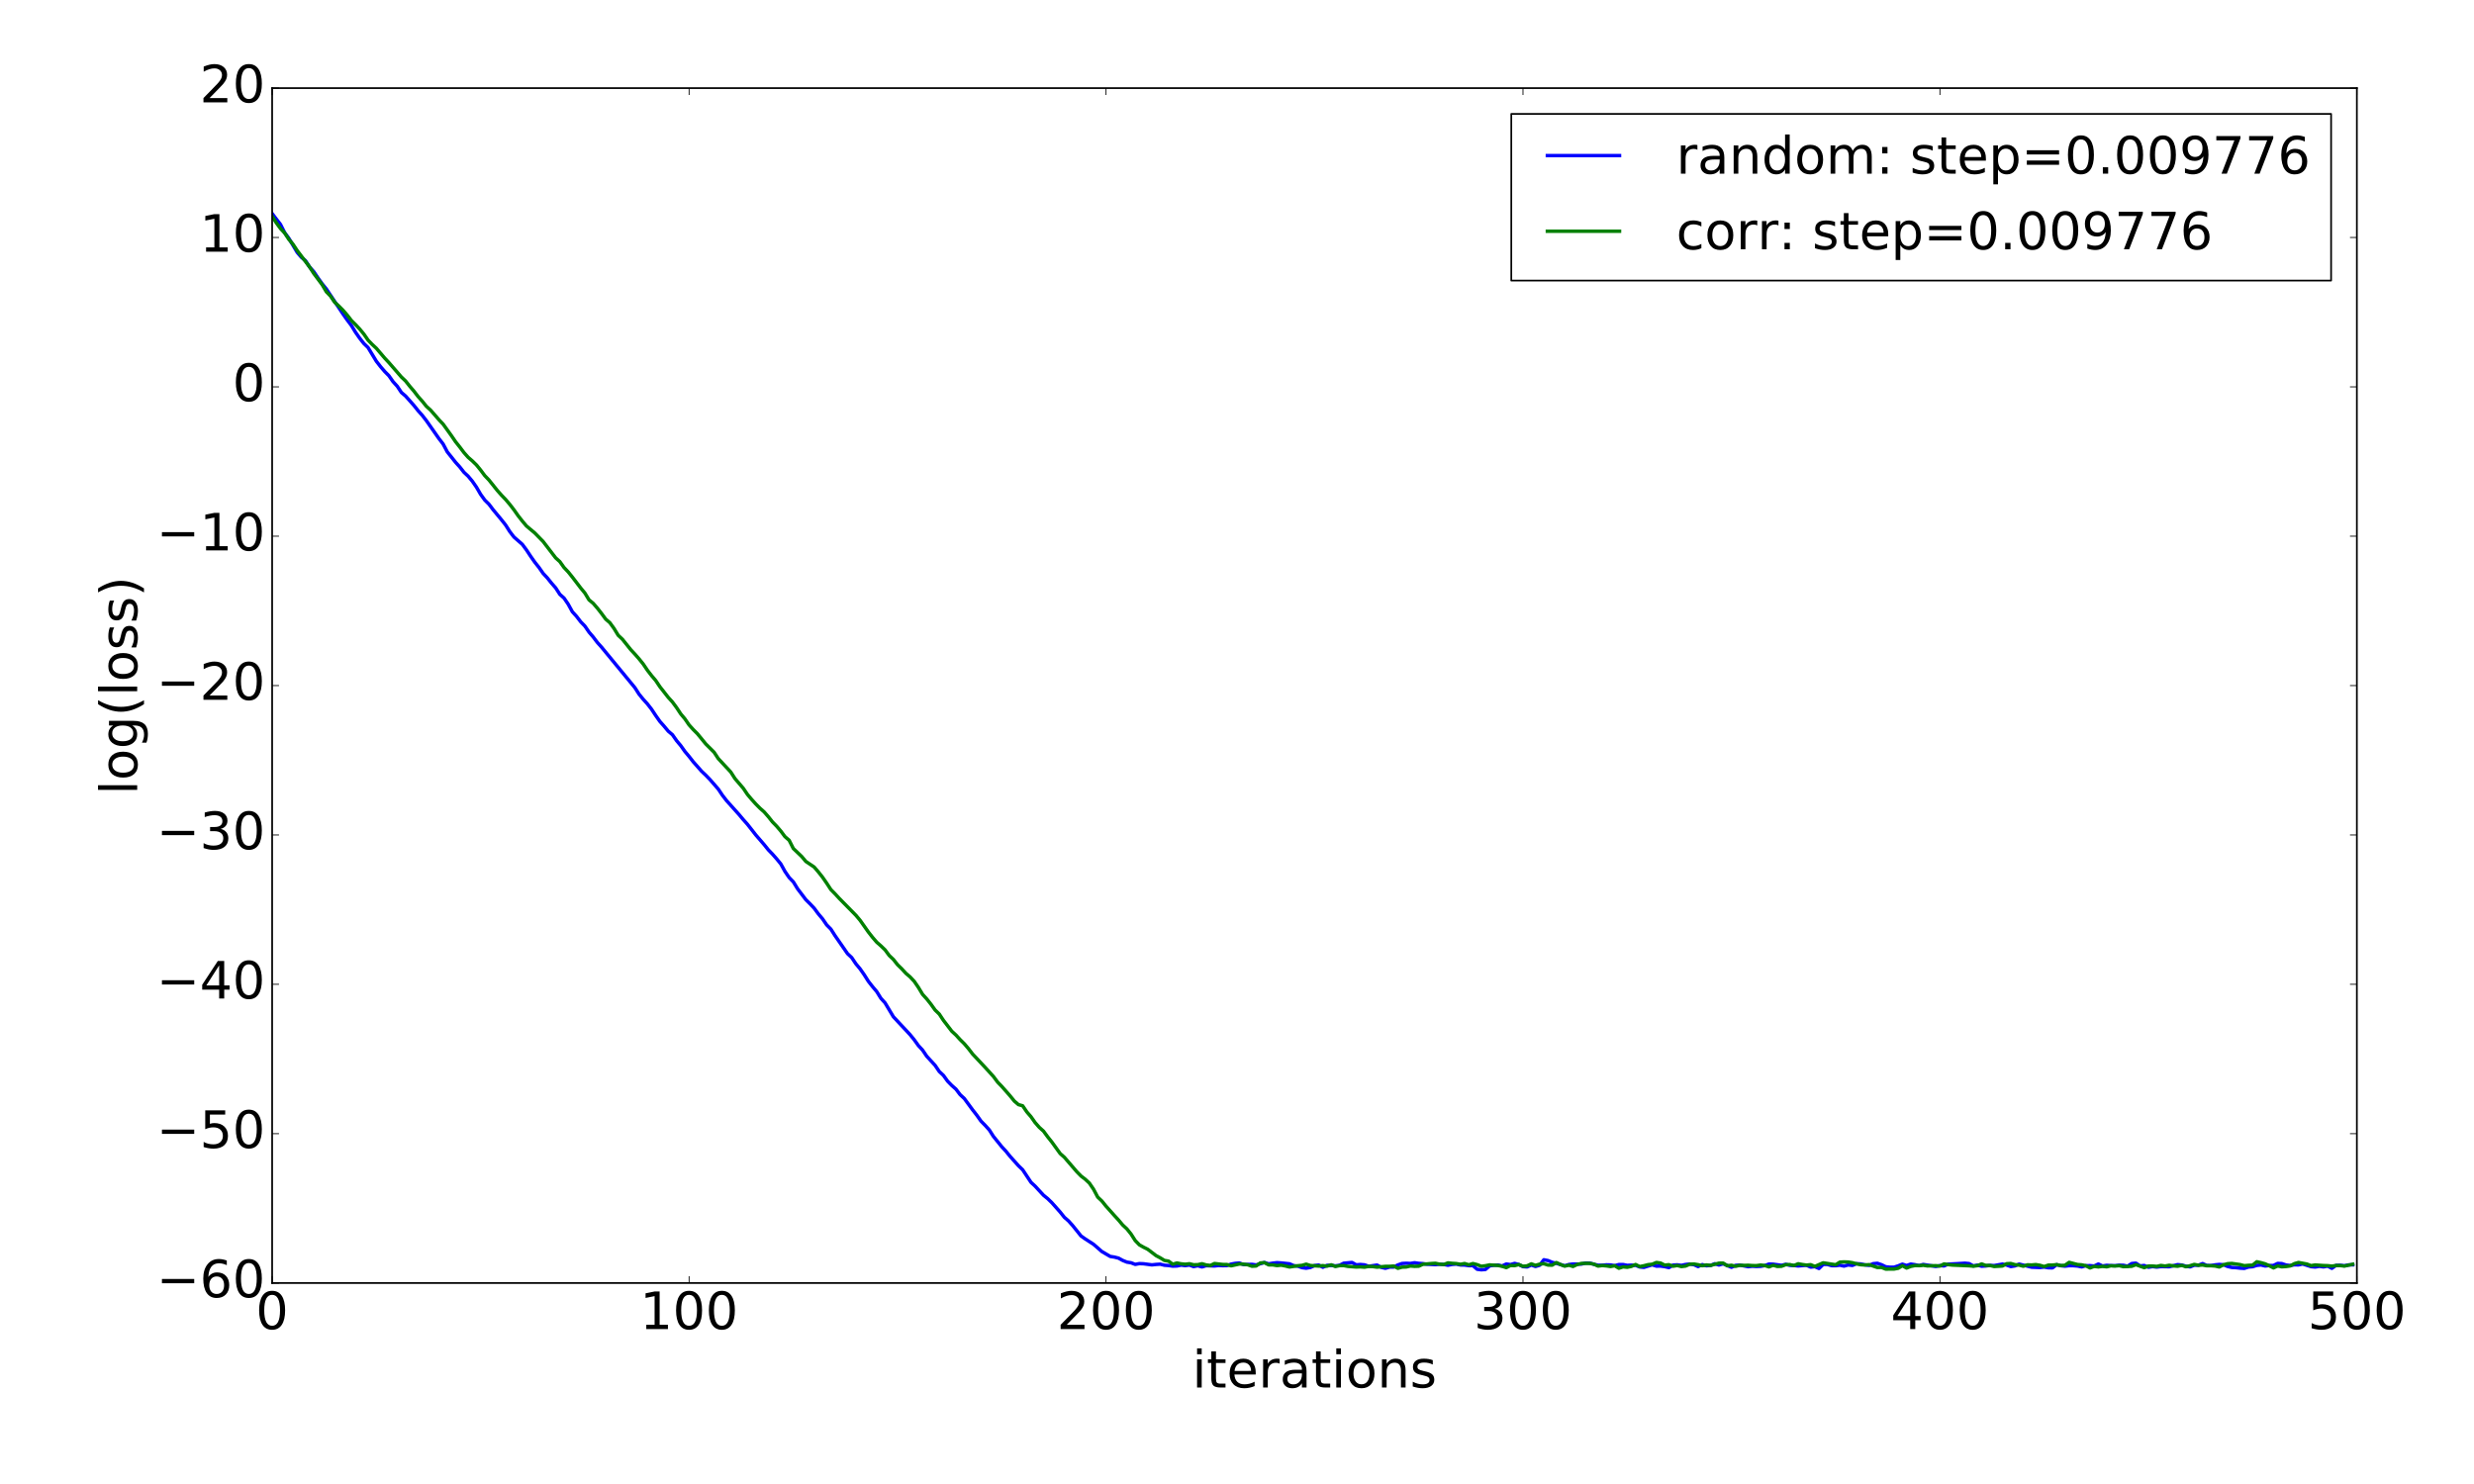 <?xml version="1.0" encoding="utf-8" standalone="no"?>
<!DOCTYPE svg PUBLIC "-//W3C//DTD SVG 1.1//EN"
  "http://www.w3.org/Graphics/SVG/1.1/DTD/svg11.dtd">
<!-- Created with matplotlib (http://matplotlib.org/) -->
<svg height="864pt" version="1.1" viewBox="0 0 1440 864" width="1440pt" xmlns="http://www.w3.org/2000/svg" xmlns:xlink="http://www.w3.org/1999/xlink">
 <defs>
  <style type="text/css">
*{stroke-linecap:butt;stroke-linejoin:round;stroke-miterlimit:100000;}
  </style>
 </defs>
 <g id="figure_1">
  <g id="patch_1">
   <path d="M 0 864 
L 1440 864 
L 1440 0 
L 0 0 
z
" style="fill:#ffffff;"/>
  </g>
  <g id="axes_1">
   <g id="patch_2">
    <path d="M 158.4 747 
L 1371.825 747 
L 1371.825 51.3 
L 158.4 51.3 
z
" style="fill:#ffffff;"/>
   </g>
   <g id="line2d_1">
    <path clip-path="url(#pfcc003c366)" d="M 158.4 124.326 
L 160.827 127.534 
L 163.254 130.647 
L 165.681 135.467 
L 168.107 138.711 
L 172.961 146.911 
L 175.388 149.77 
L 177.815 151.78 
L 180.242 155.499 
L 182.668 158.217 
L 185.095 161.849 
L 187.522 165.244 
L 189.949 168.245 
L 199.656 182.823 
L 202.083 186.272 
L 204.51 189.482 
L 206.937 193.451 
L 209.364 196.917 
L 211.791 200.01 
L 214.218 202.353 
L 219.071 210.348 
L 221.498 213.457 
L 223.925 216.293 
L 226.352 218.746 
L 228.779 222.214 
L 231.206 224.867 
L 233.632 228.502 
L 236.059 230.566 
L 240.913 236.04 
L 243.34 239.096 
L 245.767 241.805 
L 248.193 244.932 
L 255.474 255.349 
L 257.901 258.484 
L 260.328 263.069 
L 265.181 269.172 
L 267.608 271.855 
L 270.035 274.955 
L 272.462 277.227 
L 274.889 280.129 
L 277.316 283.624 
L 279.743 287.798 
L 282.169 291.145 
L 284.596 293.55 
L 287.023 296.76 
L 291.877 302.611 
L 294.304 305.687 
L 296.73 309.505 
L 299.157 312.675 
L 304.011 316.92 
L 306.438 320.197 
L 308.865 323.872 
L 311.292 327.334 
L 313.718 330.384 
L 316.145 333.858 
L 318.572 336.465 
L 320.999 339.498 
L 323.426 342.28 
L 325.853 346.028 
L 328.279 348.191 
L 330.706 351.749 
L 333.133 356.166 
L 335.56 358.84 
L 337.987 361.994 
L 340.414 364.49 
L 342.841 368.023 
L 345.267 370.857 
L 347.694 374.055 
L 350.121 376.768 
L 369.536 400.362 
L 371.963 404.154 
L 374.39 407.127 
L 376.817 409.815 
L 379.243 412.93 
L 381.67 416.6 
L 384.097 420.042 
L 386.524 422.772 
L 388.951 425.696 
L 391.378 427.752 
L 393.804 431.213 
L 396.231 434.112 
L 398.658 437.527 
L 401.085 440.416 
L 403.512 443.536 
L 408.366 449.028 
L 410.792 451.325 
L 413.219 453.84 
L 418.073 459.41 
L 420.5 463.037 
L 422.927 466.17 
L 430.207 474.301 
L 432.634 477.203 
L 435.061 479.922 
L 439.915 486.123 
L 444.768 491.746 
L 447.195 494.761 
L 449.622 497.273 
L 452.049 500.031 
L 454.476 503.001 
L 456.903 507.382 
L 459.329 510.915 
L 461.756 513.423 
L 464.183 517.383 
L 469.037 523.787 
L 471.464 526.199 
L 473.89 528.774 
L 476.317 532.058 
L 478.744 534.938 
L 481.171 538.482 
L 483.598 540.934 
L 486.025 544.732 
L 493.305 555.233 
L 495.732 557.508 
L 498.159 561.13 
L 500.586 564.036 
L 503.013 567.498 
L 505.44 571.333 
L 507.866 574.426 
L 510.293 577.304 
L 512.72 581.199 
L 515.147 583.879 
L 520.001 591.978 
L 529.708 602.389 
L 532.135 605.378 
L 534.562 608.754 
L 536.989 611.387 
L 539.415 614.965 
L 544.269 620.256 
L 546.696 623.826 
L 549.123 626.108 
L 551.55 629.47 
L 553.977 631.961 
L 556.403 634.097 
L 558.83 637.304 
L 561.257 639.554 
L 566.111 646.164 
L 568.538 649.275 
L 570.965 652.692 
L 573.391 655.168 
L 575.818 657.85 
L 578.245 661.656 
L 583.099 667.666 
L 585.526 670.287 
L 587.952 673.284 
L 592.806 678.702 
L 595.233 681.04 
L 600.087 688.353 
L 602.514 690.609 
L 607.367 695.877 
L 609.794 697.846 
L 612.221 700.208 
L 617.075 705.675 
L 619.501 708.721 
L 621.928 710.826 
L 624.355 713.542 
L 629.209 719.58 
L 631.636 721.305 
L 636.489 724.427 
L 641.343 728.658 
L 646.197 731.503 
L 648.624 731.883 
L 651.051 732.498 
L 653.477 733.833 
L 655.904 734.815 
L 658.331 735.206 
L 660.758 736.135 
L 663.185 735.682 
L 665.612 735.783 
L 670.465 736.418 
L 672.892 736.161 
L 675.319 736.016 
L 677.746 736.628 
L 680.173 736.809 
L 682.6 737.157 
L 685.026 737.085 
L 687.453 736.574 
L 689.88 736.873 
L 692.307 736.531 
L 694.734 737.429 
L 697.161 736.927 
L 699.588 737.616 
L 702.014 736.907 
L 706.868 737.066 
L 709.295 736.786 
L 711.722 736.883 
L 714.149 736.845 
L 716.576 735.978 
L 719.002 735.534 
L 721.429 735.351 
L 723.856 736.242 
L 728.71 736.121 
L 731.137 736.457 
L 735.99 735.049 
L 738.417 735.828 
L 740.844 735.419 
L 743.271 735.14 
L 745.698 735.301 
L 750.551 735.801 
L 752.978 736.854 
L 755.405 737.165 
L 757.832 738.03 
L 760.259 738.351 
L 762.686 737.935 
L 765.112 736.838 
L 767.539 736.529 
L 769.966 737.8 
L 772.393 736.713 
L 774.82 736.743 
L 777.247 737.015 
L 779.674 736.686 
L 782.1 735.46 
L 786.954 735.02 
L 789.381 736.399 
L 791.808 736.205 
L 794.235 736.404 
L 796.662 737.25 
L 801.515 736.529 
L 803.942 737.852 
L 806.369 738.403 
L 808.796 737.72 
L 811.223 737.693 
L 813.649 736.453 
L 816.076 735.616 
L 818.503 735.488 
L 820.93 735.592 
L 823.357 735.186 
L 825.784 735.54 
L 828.211 735.696 
L 830.637 736.051 
L 835.491 736.298 
L 837.918 736.049 
L 840.345 736.181 
L 842.772 736.631 
L 845.199 736.165 
L 847.625 735.962 
L 850.052 736.486 
L 852.479 736.534 
L 854.906 736.889 
L 857.333 736.864 
L 859.76 738.975 
L 862.187 739.281 
L 864.613 739.101 
L 867.04 737.014 
L 869.467 736.639 
L 871.894 736.514 
L 874.321 737.056 
L 876.748 735.92 
L 879.174 736.259 
L 881.601 735.57 
L 884.028 736.209 
L 886.455 737.453 
L 888.882 737.614 
L 891.309 736.513 
L 893.736 737.361 
L 896.162 736.647 
L 898.589 733.449 
L 901.016 733.919 
L 903.443 734.924 
L 905.87 735.514 
L 910.723 736.957 
L 913.15 736.223 
L 915.577 735.919 
L 920.431 735.974 
L 922.858 735.346 
L 925.285 735.39 
L 927.711 736.073 
L 930.138 736.622 
L 932.565 736.609 
L 934.992 736.41 
L 937.419 736.471 
L 939.846 736.887 
L 942.273 736.244 
L 944.699 736.228 
L 947.126 736.71 
L 949.553 736.583 
L 951.98 736.677 
L 954.407 737.654 
L 956.834 737.88 
L 961.687 736.399 
L 964.114 737.154 
L 966.541 737.128 
L 968.968 737.448 
L 971.395 738.02 
L 973.822 736.546 
L 976.248 736.404 
L 978.675 736.72 
L 981.102 736.199 
L 983.529 735.921 
L 985.956 736.317 
L 988.383 737.394 
L 990.81 736.282 
L 993.236 736.944 
L 995.663 736.748 
L 998.09 735.753 
L 1000.517 736.501 
L 1002.944 735.791 
L 1007.798 737.815 
L 1010.224 736.716 
L 1012.651 736.558 
L 1017.505 737.483 
L 1019.932 737.223 
L 1022.359 737.357 
L 1024.785 737.266 
L 1027.212 736.836 
L 1029.639 735.941 
L 1032.066 736.023 
L 1036.92 736.688 
L 1039.347 736.112 
L 1041.773 736.695 
L 1044.2 736.801 
L 1046.627 737.051 
L 1051.481 736.641 
L 1053.908 737.725 
L 1056.334 737.463 
L 1058.761 738.526 
L 1061.188 736.173 
L 1063.615 736.162 
L 1066.042 736.872 
L 1068.469 736.913 
L 1070.896 736.603 
L 1073.322 737.138 
L 1075.749 736.466 
L 1078.176 736.748 
L 1080.603 735.732 
L 1083.03 735.886 
L 1085.457 736.394 
L 1087.884 736.716 
L 1090.31 735.715 
L 1092.737 735.505 
L 1095.164 736.338 
L 1097.591 737.533 
L 1100.018 737.782 
L 1102.445 737.767 
L 1104.871 736.985 
L 1107.298 736.01 
L 1109.725 736.808 
L 1112.152 735.963 
L 1114.579 736.31 
L 1117.006 736.845 
L 1119.433 736.182 
L 1126.713 737.345 
L 1129.14 736.857 
L 1131.567 737.034 
L 1133.994 735.99 
L 1138.847 735.747 
L 1143.701 735.449 
L 1146.128 735.682 
L 1148.555 737.026 
L 1150.982 736.572 
L 1153.409 737.201 
L 1155.835 737.067 
L 1158.262 736.728 
L 1160.689 736.84 
L 1165.543 735.969 
L 1167.97 736.541 
L 1170.396 737.394 
L 1172.823 737.018 
L 1175.25 735.965 
L 1182.531 737.787 
L 1187.384 737.968 
L 1189.811 737.699 
L 1192.238 738.121 
L 1194.665 738.167 
L 1197.092 736.314 
L 1199.519 736.918 
L 1201.946 737.171 
L 1204.372 736.879 
L 1206.799 736.915 
L 1209.226 737.088 
L 1211.653 737.602 
L 1214.08 736.896 
L 1216.507 736.871 
L 1218.933 737.093 
L 1221.36 735.925 
L 1223.787 737.079 
L 1226.214 736.686 
L 1228.641 736.862 
L 1231.068 736.906 
L 1233.495 736.627 
L 1235.921 736.667 
L 1238.348 737.193 
L 1240.775 735.642 
L 1243.202 735.42 
L 1245.629 737.02 
L 1248.056 736.784 
L 1250.483 737.825 
L 1252.909 737.42 
L 1255.336 737.724 
L 1257.763 737.419 
L 1262.617 737.516 
L 1267.47 736.289 
L 1269.897 736.517 
L 1272.324 737.176 
L 1274.751 737.581 
L 1277.178 736.629 
L 1279.605 736.628 
L 1282.032 735.671 
L 1284.458 736.787 
L 1286.885 736.814 
L 1289.312 736.41 
L 1291.739 736.171 
L 1294.166 736.343 
L 1296.593 737.346 
L 1299.02 737.913 
L 1301.446 738.048 
L 1303.873 738.33 
L 1306.3 738.467 
L 1308.727 737.675 
L 1311.154 737.479 
L 1313.581 736.724 
L 1316.007 736.482 
L 1318.434 737.067 
L 1320.861 736.811 
L 1323.288 736.757 
L 1325.715 735.576 
L 1328.142 735.682 
L 1330.569 736.504 
L 1332.995 736.802 
L 1335.422 736.39 
L 1337.849 736.435 
L 1340.276 735.903 
L 1345.13 737.451 
L 1347.556 737.681 
L 1349.983 737.28 
L 1352.41 737.586 
L 1354.837 737.156 
L 1357.264 738.431 
L 1359.691 736.743 
L 1362.118 736.651 
L 1364.544 736.928 
L 1366.971 736.443 
L 1369.398 736.392 
L 1369.398 736.392 
" style="fill:none;stroke:#0000ff;stroke-linecap:square;stroke-width:2.0;"/>
   </g>
   <g id="line2d_2">
    <path clip-path="url(#pfcc003c366)" d="M 158.4 125.921 
L 160.827 129.756 
L 163.254 133.061 
L 165.681 135.638 
L 168.107 139.351 
L 170.534 142.189 
L 172.961 145.85 
L 180.242 155.503 
L 182.668 159.278 
L 187.522 165.749 
L 189.949 169.889 
L 192.376 172.379 
L 194.803 175.994 
L 197.23 178.18 
L 199.656 180.635 
L 202.083 183.433 
L 204.51 186.568 
L 206.937 188.978 
L 209.364 191.576 
L 211.791 194.507 
L 214.218 198.019 
L 216.644 200.532 
L 219.071 202.794 
L 223.925 208.5 
L 226.352 211.099 
L 233.632 219.505 
L 236.059 221.805 
L 238.486 224.864 
L 240.913 227.7 
L 243.34 230.858 
L 245.767 233.578 
L 248.193 236.579 
L 250.62 238.774 
L 255.474 244.36 
L 257.901 246.922 
L 262.755 253.661 
L 265.181 257.22 
L 267.608 260.265 
L 270.035 263.49 
L 272.462 266.228 
L 274.889 268.334 
L 277.316 270.714 
L 279.743 273.675 
L 282.169 276.926 
L 284.596 279.456 
L 289.45 285.541 
L 291.877 288.279 
L 294.304 290.813 
L 296.73 293.669 
L 299.157 296.822 
L 301.584 300.266 
L 304.011 303.364 
L 306.438 306.25 
L 311.292 310.323 
L 316.145 315.301 
L 323.426 324.798 
L 325.853 326.994 
L 328.279 330.396 
L 330.706 332.966 
L 333.133 335.983 
L 337.987 342.327 
L 340.414 345.263 
L 342.841 349.255 
L 345.267 351.258 
L 347.694 354.068 
L 350.121 357.154 
L 352.548 360.462 
L 354.975 362.551 
L 357.402 365.9 
L 359.829 369.879 
L 362.255 372.157 
L 367.109 378.215 
L 369.536 380.823 
L 371.963 383.603 
L 374.39 386.616 
L 376.817 390.216 
L 379.243 393.353 
L 381.67 396.219 
L 384.097 399.838 
L 388.951 406.026 
L 391.378 408.69 
L 393.804 411.976 
L 396.231 415.639 
L 398.658 418.541 
L 401.085 422.068 
L 403.512 424.754 
L 405.939 427.193 
L 410.792 433.122 
L 415.646 437.982 
L 418.073 441.665 
L 425.353 449.499 
L 427.78 453.285 
L 432.634 458.956 
L 435.061 462.544 
L 437.488 465.415 
L 439.915 468.1 
L 442.341 470.553 
L 444.768 472.705 
L 447.195 475.473 
L 449.622 478.537 
L 452.049 481.029 
L 454.476 483.862 
L 456.903 487.118 
L 459.329 489.213 
L 461.756 494.009 
L 466.61 498.636 
L 469.037 501.533 
L 473.89 504.799 
L 476.317 507.628 
L 478.744 510.692 
L 481.171 514.198 
L 483.598 517.908 
L 486.025 520.372 
L 488.452 523.017 
L 498.159 532.883 
L 500.586 535.764 
L 505.44 542.634 
L 507.866 545.721 
L 510.293 548.547 
L 512.72 550.679 
L 515.147 553.017 
L 517.574 556.299 
L 520.001 558.605 
L 522.428 561.673 
L 524.854 564.045 
L 527.281 566.685 
L 529.708 568.754 
L 532.135 571.349 
L 534.562 574.895 
L 536.989 578.923 
L 539.415 581.597 
L 541.842 584.643 
L 544.269 588.03 
L 546.696 590.389 
L 549.123 594.047 
L 553.977 600.365 
L 556.403 602.612 
L 558.83 605.266 
L 561.257 607.673 
L 563.684 610.507 
L 566.111 613.671 
L 573.391 621.422 
L 578.245 626.762 
L 580.672 630.022 
L 583.099 632.522 
L 587.952 638.048 
L 590.379 641.052 
L 592.806 643.134 
L 595.233 643.79 
L 597.66 647.362 
L 600.087 650.169 
L 602.514 653.604 
L 604.94 656.381 
L 607.367 658.56 
L 609.794 661.865 
L 612.221 664.895 
L 617.075 671.616 
L 619.501 673.759 
L 626.782 682.205 
L 629.209 684.684 
L 631.636 686.55 
L 634.063 688.8 
L 636.489 692.365 
L 638.916 696.939 
L 641.343 699.251 
L 643.77 702.257 
L 648.624 707.685 
L 651.051 710.338 
L 653.477 713.211 
L 655.904 715.469 
L 658.331 718.481 
L 660.758 722.27 
L 663.185 724.762 
L 665.612 726.136 
L 668.038 727.348 
L 672.892 731.038 
L 675.319 732.326 
L 677.746 733.831 
L 680.173 734.245 
L 682.6 736.047 
L 685.026 735.327 
L 687.453 735.807 
L 689.88 736.046 
L 692.307 735.758 
L 694.734 736.363 
L 697.161 736.308 
L 699.588 735.75 
L 702.014 736.451 
L 704.441 736.813 
L 706.868 735.635 
L 711.722 736.182 
L 714.149 736.214 
L 716.576 736.966 
L 721.429 735.91 
L 723.856 736.036 
L 726.283 736.37 
L 728.71 737.216 
L 731.137 737.083 
L 733.563 735.29 
L 735.99 735.122 
L 738.417 736.423 
L 740.844 736.43 
L 743.271 736.837 
L 745.698 736.597 
L 748.125 737.052 
L 750.551 737.661 
L 755.405 736.926 
L 757.832 736.708 
L 760.259 736.018 
L 762.686 736.788 
L 767.539 737.122 
L 769.966 736.864 
L 772.393 737.18 
L 774.82 736.379 
L 777.247 737.357 
L 779.674 736.88 
L 782.1 736.832 
L 784.527 737.299 
L 789.381 737.67 
L 791.808 737.58 
L 794.235 737.763 
L 796.662 737.307 
L 799.088 737.427 
L 801.515 737.764 
L 806.369 737.286 
L 808.796 737.272 
L 811.223 737.1 
L 813.649 738.421 
L 816.076 737.74 
L 818.503 737.651 
L 820.93 737.074 
L 823.357 737.27 
L 825.784 737.184 
L 828.211 736.088 
L 833.064 735.64 
L 835.491 735.5 
L 837.918 736.014 
L 840.345 736.228 
L 842.772 735.275 
L 845.199 735.527 
L 847.625 735.668 
L 850.052 736.093 
L 852.479 735.638 
L 854.906 736.39 
L 857.333 735.651 
L 859.76 736.276 
L 862.187 737.253 
L 864.613 736.929 
L 867.04 736.429 
L 871.894 736.767 
L 874.321 737.246 
L 876.748 738.029 
L 879.174 736.774 
L 881.601 736.871 
L 884.028 736.245 
L 886.455 737.234 
L 888.882 736.984 
L 891.309 735.829 
L 893.736 736.694 
L 896.162 736.004 
L 898.589 735.737 
L 901.016 736.526 
L 903.443 736.602 
L 905.87 735.065 
L 908.297 736.211 
L 910.723 737.171 
L 913.15 736.611 
L 915.577 737.35 
L 918.004 736.218 
L 920.431 735.584 
L 925.285 735.537 
L 927.711 735.991 
L 930.138 737.131 
L 932.565 736.81 
L 934.992 737.019 
L 937.419 737.378 
L 939.846 736.927 
L 942.273 738.388 
L 944.699 737.577 
L 947.126 737.821 
L 949.553 737.311 
L 951.98 736.203 
L 954.407 737.422 
L 956.834 736.933 
L 959.26 736.305 
L 961.687 736.053 
L 964.114 735.019 
L 966.541 735.366 
L 968.968 736.576 
L 971.395 736.321 
L 973.822 737.209 
L 976.248 736.806 
L 978.675 737.407 
L 981.102 737.11 
L 983.529 736.045 
L 985.956 735.92 
L 988.383 736.329 
L 990.81 736.906 
L 993.236 736.461 
L 995.663 736.733 
L 1000.517 735.431 
L 1002.944 735.379 
L 1005.371 736.943 
L 1007.798 736.652 
L 1010.224 737.263 
L 1012.651 736.671 
L 1015.078 736.75 
L 1017.505 736.644 
L 1019.932 736.827 
L 1022.359 736.862 
L 1024.785 736.528 
L 1027.212 736.814 
L 1029.639 737.598 
L 1032.066 736.641 
L 1034.493 737.334 
L 1036.92 737.237 
L 1039.347 736.325 
L 1041.773 736.253 
L 1044.2 736.826 
L 1046.627 735.765 
L 1049.054 736.22 
L 1051.481 736.557 
L 1053.908 736.305 
L 1056.334 737.329 
L 1061.188 735.22 
L 1066.042 735.991 
L 1068.469 736.337 
L 1070.896 734.827 
L 1073.322 734.689 
L 1075.749 734.769 
L 1078.176 735.149 
L 1080.603 735.809 
L 1083.03 736.342 
L 1085.457 736.488 
L 1087.884 736.297 
L 1092.737 737.952 
L 1095.164 737.914 
L 1097.591 738.882 
L 1102.445 738.849 
L 1104.871 738.392 
L 1107.298 736.876 
L 1109.725 738.274 
L 1112.152 737.32 
L 1114.579 736.833 
L 1117.006 736.885 
L 1119.433 736.659 
L 1121.859 737.037 
L 1126.713 736.886 
L 1129.14 737.108 
L 1131.567 735.854 
L 1133.994 736.288 
L 1136.421 736.549 
L 1146.128 736.961 
L 1148.555 737.18 
L 1150.982 736.884 
L 1153.409 735.873 
L 1155.835 736.751 
L 1158.262 736.764 
L 1160.689 737.359 
L 1165.543 737.088 
L 1167.97 735.75 
L 1170.396 735.625 
L 1172.823 736.305 
L 1175.25 736.561 
L 1177.677 737.214 
L 1180.104 736.399 
L 1182.531 736.482 
L 1184.958 736.258 
L 1187.384 736.672 
L 1189.811 737.4 
L 1192.238 736.562 
L 1194.665 736.536 
L 1197.092 736.289 
L 1199.519 736.832 
L 1201.946 736.625 
L 1204.372 734.955 
L 1209.226 736.227 
L 1211.653 736.401 
L 1214.08 736.934 
L 1216.507 738.205 
L 1218.933 737.298 
L 1221.36 737.62 
L 1223.787 737.269 
L 1226.214 737.556 
L 1228.641 736.955 
L 1231.068 737.096 
L 1233.495 736.889 
L 1235.921 737.462 
L 1240.775 737.241 
L 1243.202 736.304 
L 1248.056 738.044 
L 1250.483 737.109 
L 1252.909 737.097 
L 1255.336 737.314 
L 1257.763 736.755 
L 1260.19 737.096 
L 1262.617 736.653 
L 1265.044 737.018 
L 1267.47 737.217 
L 1269.897 736.707 
L 1272.324 737.506 
L 1274.751 736.913 
L 1277.178 736.164 
L 1279.605 736.655 
L 1282.032 736.503 
L 1284.458 736.948 
L 1286.885 736.934 
L 1289.312 737.087 
L 1291.739 737.649 
L 1294.166 736.396 
L 1296.593 735.74 
L 1299.02 735.59 
L 1303.873 736.275 
L 1306.3 736.902 
L 1308.727 736.677 
L 1311.154 736.582 
L 1313.581 734.604 
L 1316.007 735.139 
L 1318.434 735.813 
L 1320.861 736.929 
L 1323.288 738.188 
L 1325.715 737.064 
L 1328.142 737.54 
L 1330.569 737.379 
L 1332.995 737.043 
L 1335.422 735.718 
L 1337.849 735.025 
L 1342.703 735.934 
L 1345.13 736.861 
L 1347.556 736.473 
L 1352.41 736.817 
L 1354.837 736.883 
L 1357.264 737.148 
L 1359.691 736.793 
L 1362.118 736.828 
L 1364.544 737.129 
L 1369.398 736.051 
L 1369.398 736.051 
" style="fill:none;stroke:#008000;stroke-linecap:square;stroke-width:2.0;"/>
   </g>
   <g id="patch_3">
    <path d="M 158.4 51.3 
L 1371.825 51.3 
" style="fill:none;stroke:#000000;stroke-linecap:square;stroke-linejoin:miter;"/>
   </g>
   <g id="patch_4">
    <path d="M 1371.825 747 
L 1371.825 51.3 
" style="fill:none;stroke:#000000;stroke-linecap:square;stroke-linejoin:miter;"/>
   </g>
   <g id="patch_5">
    <path d="M 158.4 747 
L 1371.825 747 
" style="fill:none;stroke:#000000;stroke-linecap:square;stroke-linejoin:miter;"/>
   </g>
   <g id="patch_6">
    <path d="M 158.4 747 
L 158.4 51.3 
" style="fill:none;stroke:#000000;stroke-linecap:square;stroke-linejoin:miter;"/>
   </g>
   <g id="matplotlib.axis_1">
    <g id="xtick_1">
     <g id="line2d_3">
      <defs>
       <path d="M 0 0 
L 0 -4 
" id="m15c8da5db4" style="stroke:#000000;stroke-width:0.5;"/>
      </defs>
      <g>
       <use style="stroke:#000000;stroke-width:0.5;" x="158.4" xlink:href="#m15c8da5db4" y="747.0"/>
      </g>
     </g>
     <g id="line2d_4">
      <defs>
       <path d="M 0 0 
L 0 4 
" id="m9890af74cf" style="stroke:#000000;stroke-width:0.5;"/>
      </defs>
      <g>
       <use style="stroke:#000000;stroke-width:0.5;" x="158.4" xlink:href="#m9890af74cf" y="51.3"/>
      </g>
     </g>
     <g id="text_1">
      <!-- 0 -->
      <defs>
       <path d="M 31.781 66.406 
Q 24.172 66.406 20.328 58.906 
Q 16.5 51.422 16.5 36.375 
Q 16.5 21.391 20.328 13.891 
Q 24.172 6.391 31.781 6.391 
Q 39.453 6.391 43.281 13.891 
Q 47.125 21.391 47.125 36.375 
Q 47.125 51.422 43.281 58.906 
Q 39.453 66.406 31.781 66.406 
M 31.781 74.219 
Q 44.047 74.219 50.516 64.516 
Q 56.984 54.828 56.984 36.375 
Q 56.984 17.969 50.516 8.266 
Q 44.047 -1.422 31.781 -1.422 
Q 19.531 -1.422 13.062 8.266 
Q 6.594 17.969 6.594 36.375 
Q 6.594 54.828 13.062 64.516 
Q 19.531 74.219 31.781 74.219 
" id="BitstreamVeraSans-Roman-30"/>
      </defs>
      <g transform="translate(148.856 773.795)scale(0.3 -0.3)">
       <use xlink:href="#BitstreamVeraSans-Roman-30"/>
      </g>
     </g>
    </g>
    <g id="xtick_2">
     <g id="line2d_5">
      <g>
       <use style="stroke:#000000;stroke-width:0.5;" x="401.085" xlink:href="#m15c8da5db4" y="747.0"/>
      </g>
     </g>
     <g id="line2d_6">
      <g>
       <use style="stroke:#000000;stroke-width:0.5;" x="401.085" xlink:href="#m9890af74cf" y="51.3"/>
      </g>
     </g>
     <g id="text_2">
      <!-- 100 -->
      <defs>
       <path d="M 12.406 8.297 
L 28.516 8.297 
L 28.516 63.922 
L 10.984 60.406 
L 10.984 69.391 
L 28.422 72.906 
L 38.281 72.906 
L 38.281 8.297 
L 54.391 8.297 
L 54.391 0 
L 12.406 0 
z
" id="BitstreamVeraSans-Roman-31"/>
      </defs>
      <g transform="translate(372.454 773.795)scale(0.3 -0.3)">
       <use xlink:href="#BitstreamVeraSans-Roman-31"/>
       <use x="63.623" xlink:href="#BitstreamVeraSans-Roman-30"/>
       <use x="127.246" xlink:href="#BitstreamVeraSans-Roman-30"/>
      </g>
     </g>
    </g>
    <g id="xtick_3">
     <g id="line2d_7">
      <g>
       <use style="stroke:#000000;stroke-width:0.5;" x="643.77" xlink:href="#m15c8da5db4" y="747.0"/>
      </g>
     </g>
     <g id="line2d_8">
      <g>
       <use style="stroke:#000000;stroke-width:0.5;" x="643.77" xlink:href="#m9890af74cf" y="51.3"/>
      </g>
     </g>
     <g id="text_3">
      <!-- 200 -->
      <defs>
       <path d="M 19.188 8.297 
L 53.609 8.297 
L 53.609 0 
L 7.328 0 
L 7.328 8.297 
Q 12.938 14.109 22.625 23.891 
Q 32.328 33.688 34.812 36.531 
Q 39.547 41.844 41.422 45.531 
Q 43.312 49.219 43.312 52.781 
Q 43.312 58.594 39.234 62.25 
Q 35.156 65.922 28.609 65.922 
Q 23.969 65.922 18.812 64.312 
Q 13.672 62.703 7.812 59.422 
L 7.812 69.391 
Q 13.766 71.781 18.938 73 
Q 24.125 74.219 28.422 74.219 
Q 39.75 74.219 46.484 68.547 
Q 53.219 62.891 53.219 53.422 
Q 53.219 48.922 51.531 44.891 
Q 49.859 40.875 45.406 35.406 
Q 44.188 33.984 37.641 27.219 
Q 31.109 20.453 19.188 8.297 
" id="BitstreamVeraSans-Roman-32"/>
      </defs>
      <g transform="translate(615.139 773.795)scale(0.3 -0.3)">
       <use xlink:href="#BitstreamVeraSans-Roman-32"/>
       <use x="63.623" xlink:href="#BitstreamVeraSans-Roman-30"/>
       <use x="127.246" xlink:href="#BitstreamVeraSans-Roman-30"/>
      </g>
     </g>
    </g>
    <g id="xtick_4">
     <g id="line2d_9">
      <g>
       <use style="stroke:#000000;stroke-width:0.5;" x="886.455" xlink:href="#m15c8da5db4" y="747.0"/>
      </g>
     </g>
     <g id="line2d_10">
      <g>
       <use style="stroke:#000000;stroke-width:0.5;" x="886.455" xlink:href="#m9890af74cf" y="51.3"/>
      </g>
     </g>
     <g id="text_4">
      <!-- 300 -->
      <defs>
       <path d="M 40.578 39.312 
Q 47.656 37.797 51.625 33 
Q 55.609 28.219 55.609 21.188 
Q 55.609 10.406 48.188 4.484 
Q 40.766 -1.422 27.094 -1.422 
Q 22.516 -1.422 17.656 -0.516 
Q 12.797 0.391 7.625 2.203 
L 7.625 11.719 
Q 11.719 9.328 16.594 8.109 
Q 21.484 6.891 26.812 6.891 
Q 36.078 6.891 40.938 10.547 
Q 45.797 14.203 45.797 21.188 
Q 45.797 27.641 41.281 31.266 
Q 36.766 34.906 28.719 34.906 
L 20.219 34.906 
L 20.219 43.016 
L 29.109 43.016 
Q 36.375 43.016 40.234 45.922 
Q 44.094 48.828 44.094 54.297 
Q 44.094 59.906 40.109 62.906 
Q 36.141 65.922 28.719 65.922 
Q 24.656 65.922 20.016 65.031 
Q 15.375 64.156 9.812 62.312 
L 9.812 71.094 
Q 15.438 72.656 20.344 73.438 
Q 25.25 74.219 29.594 74.219 
Q 40.828 74.219 47.359 69.109 
Q 53.906 64.016 53.906 55.328 
Q 53.906 49.266 50.438 45.094 
Q 46.969 40.922 40.578 39.312 
" id="BitstreamVeraSans-Roman-33"/>
      </defs>
      <g transform="translate(857.824 773.795)scale(0.3 -0.3)">
       <use xlink:href="#BitstreamVeraSans-Roman-33"/>
       <use x="63.623" xlink:href="#BitstreamVeraSans-Roman-30"/>
       <use x="127.246" xlink:href="#BitstreamVeraSans-Roman-30"/>
      </g>
     </g>
    </g>
    <g id="xtick_5">
     <g id="line2d_11">
      <g>
       <use style="stroke:#000000;stroke-width:0.5;" x="1129.14" xlink:href="#m15c8da5db4" y="747.0"/>
      </g>
     </g>
     <g id="line2d_12">
      <g>
       <use style="stroke:#000000;stroke-width:0.5;" x="1129.14" xlink:href="#m9890af74cf" y="51.3"/>
      </g>
     </g>
     <g id="text_5">
      <!-- 400 -->
      <defs>
       <path d="M 37.797 64.312 
L 12.891 25.391 
L 37.797 25.391 
z
M 35.203 72.906 
L 47.609 72.906 
L 47.609 25.391 
L 58.016 25.391 
L 58.016 17.188 
L 47.609 17.188 
L 47.609 0 
L 37.797 0 
L 37.797 17.188 
L 4.891 17.188 
L 4.891 26.703 
z
" id="BitstreamVeraSans-Roman-34"/>
      </defs>
      <g transform="translate(1100.509 773.795)scale(0.3 -0.3)">
       <use xlink:href="#BitstreamVeraSans-Roman-34"/>
       <use x="63.623" xlink:href="#BitstreamVeraSans-Roman-30"/>
       <use x="127.246" xlink:href="#BitstreamVeraSans-Roman-30"/>
      </g>
     </g>
    </g>
    <g id="xtick_6">
     <g id="line2d_13">
      <g>
       <use style="stroke:#000000;stroke-width:0.5;" x="1371.825" xlink:href="#m15c8da5db4" y="747.0"/>
      </g>
     </g>
     <g id="line2d_14">
      <g>
       <use style="stroke:#000000;stroke-width:0.5;" x="1371.825" xlink:href="#m9890af74cf" y="51.3"/>
      </g>
     </g>
     <g id="text_6">
      <!-- 500 -->
      <defs>
       <path d="M 10.797 72.906 
L 49.516 72.906 
L 49.516 64.594 
L 19.828 64.594 
L 19.828 46.734 
Q 21.969 47.469 24.109 47.828 
Q 26.266 48.188 28.422 48.188 
Q 40.625 48.188 47.75 41.5 
Q 54.891 34.812 54.891 23.391 
Q 54.891 11.625 47.562 5.094 
Q 40.234 -1.422 26.906 -1.422 
Q 22.312 -1.422 17.547 -0.641 
Q 12.797 0.141 7.719 1.703 
L 7.719 11.625 
Q 12.109 9.234 16.797 8.062 
Q 21.484 6.891 26.703 6.891 
Q 35.156 6.891 40.078 11.328 
Q 45.016 15.766 45.016 23.391 
Q 45.016 31 40.078 35.438 
Q 35.156 39.891 26.703 39.891 
Q 22.75 39.891 18.812 39.016 
Q 14.891 38.141 10.797 36.281 
z
" id="BitstreamVeraSans-Roman-35"/>
      </defs>
      <g transform="translate(1343.194 773.795)scale(0.3 -0.3)">
       <use xlink:href="#BitstreamVeraSans-Roman-35"/>
       <use x="63.623" xlink:href="#BitstreamVeraSans-Roman-30"/>
       <use x="127.246" xlink:href="#BitstreamVeraSans-Roman-30"/>
      </g>
     </g>
    </g>
    <g id="text_7">
     <!-- iterations -->
     <defs>
      <path d="M 54.891 33.016 
L 54.891 0 
L 45.906 0 
L 45.906 32.719 
Q 45.906 40.484 42.875 44.328 
Q 39.844 48.188 33.797 48.188 
Q 26.516 48.188 22.312 43.547 
Q 18.109 38.922 18.109 30.906 
L 18.109 0 
L 9.078 0 
L 9.078 54.688 
L 18.109 54.688 
L 18.109 46.188 
Q 21.344 51.125 25.703 53.562 
Q 30.078 56 35.797 56 
Q 45.219 56 50.047 50.172 
Q 54.891 44.344 54.891 33.016 
" id="BitstreamVeraSans-Roman-6e"/>
      <path d="M 34.281 27.484 
Q 23.391 27.484 19.188 25 
Q 14.984 22.516 14.984 16.5 
Q 14.984 11.719 18.141 8.906 
Q 21.297 6.109 26.703 6.109 
Q 34.188 6.109 38.703 11.406 
Q 43.219 16.703 43.219 25.484 
L 43.219 27.484 
z
M 52.203 31.203 
L 52.203 0 
L 43.219 0 
L 43.219 8.297 
Q 40.141 3.328 35.547 0.953 
Q 30.953 -1.422 24.312 -1.422 
Q 15.922 -1.422 10.953 3.297 
Q 6 8.016 6 15.922 
Q 6 25.141 12.172 29.828 
Q 18.359 34.516 30.609 34.516 
L 43.219 34.516 
L 43.219 35.406 
Q 43.219 41.609 39.141 45 
Q 35.062 48.391 27.688 48.391 
Q 23 48.391 18.547 47.266 
Q 14.109 46.141 10.016 43.891 
L 10.016 52.203 
Q 14.938 54.109 19.578 55.047 
Q 24.219 56 28.609 56 
Q 40.484 56 46.344 49.844 
Q 52.203 43.703 52.203 31.203 
" id="BitstreamVeraSans-Roman-61"/>
      <path d="M 30.609 48.391 
Q 23.391 48.391 19.188 42.75 
Q 14.984 37.109 14.984 27.297 
Q 14.984 17.484 19.156 11.844 
Q 23.344 6.203 30.609 6.203 
Q 37.797 6.203 41.984 11.859 
Q 46.188 17.531 46.188 27.297 
Q 46.188 37.016 41.984 42.703 
Q 37.797 48.391 30.609 48.391 
M 30.609 56 
Q 42.328 56 49.016 48.375 
Q 55.719 40.766 55.719 27.297 
Q 55.719 13.875 49.016 6.219 
Q 42.328 -1.422 30.609 -1.422 
Q 18.844 -1.422 12.172 6.219 
Q 5.516 13.875 5.516 27.297 
Q 5.516 40.766 12.172 48.375 
Q 18.844 56 30.609 56 
" id="BitstreamVeraSans-Roman-6f"/>
      <path d="M 9.422 54.688 
L 18.406 54.688 
L 18.406 0 
L 9.422 0 
z
M 9.422 75.984 
L 18.406 75.984 
L 18.406 64.594 
L 9.422 64.594 
z
" id="BitstreamVeraSans-Roman-69"/>
      <path d="M 56.203 29.594 
L 56.203 25.203 
L 14.891 25.203 
Q 15.484 15.922 20.484 11.062 
Q 25.484 6.203 34.422 6.203 
Q 39.594 6.203 44.453 7.469 
Q 49.312 8.734 54.109 11.281 
L 54.109 2.781 
Q 49.266 0.734 44.188 -0.344 
Q 39.109 -1.422 33.891 -1.422 
Q 20.797 -1.422 13.156 6.188 
Q 5.516 13.812 5.516 26.812 
Q 5.516 40.234 12.766 48.109 
Q 20.016 56 32.328 56 
Q 43.359 56 49.781 48.891 
Q 56.203 41.797 56.203 29.594 
M 47.219 32.234 
Q 47.125 39.594 43.094 43.984 
Q 39.062 48.391 32.422 48.391 
Q 24.906 48.391 20.391 44.141 
Q 15.875 39.891 15.188 32.172 
z
" id="BitstreamVeraSans-Roman-65"/>
      <path d="M 18.312 70.219 
L 18.312 54.688 
L 36.812 54.688 
L 36.812 47.703 
L 18.312 47.703 
L 18.312 18.016 
Q 18.312 11.328 20.141 9.422 
Q 21.969 7.516 27.594 7.516 
L 36.812 7.516 
L 36.812 0 
L 27.594 0 
Q 17.188 0 13.234 3.875 
Q 9.281 7.766 9.281 18.016 
L 9.281 47.703 
L 2.688 47.703 
L 2.688 54.688 
L 9.281 54.688 
L 9.281 70.219 
z
" id="BitstreamVeraSans-Roman-74"/>
      <path d="M 41.109 46.297 
Q 39.594 47.172 37.812 47.578 
Q 36.031 48 33.891 48 
Q 26.266 48 22.188 43.047 
Q 18.109 38.094 18.109 28.812 
L 18.109 0 
L 9.078 0 
L 9.078 54.688 
L 18.109 54.688 
L 18.109 46.188 
Q 20.953 51.172 25.484 53.578 
Q 30.031 56 36.531 56 
Q 37.453 56 38.578 55.875 
Q 39.703 55.766 41.062 55.516 
z
" id="BitstreamVeraSans-Roman-72"/>
      <path d="M 44.281 53.078 
L 44.281 44.578 
Q 40.484 46.531 36.375 47.5 
Q 32.281 48.484 27.875 48.484 
Q 21.188 48.484 17.844 46.438 
Q 14.5 44.391 14.5 40.281 
Q 14.5 37.156 16.891 35.375 
Q 19.281 33.594 26.516 31.984 
L 29.594 31.297 
Q 39.156 29.25 43.188 25.516 
Q 47.219 21.781 47.219 15.094 
Q 47.219 7.469 41.188 3.016 
Q 35.156 -1.422 24.609 -1.422 
Q 20.219 -1.422 15.453 -0.562 
Q 10.688 0.297 5.422 2 
L 5.422 11.281 
Q 10.406 8.688 15.234 7.391 
Q 20.062 6.109 24.812 6.109 
Q 31.156 6.109 34.562 8.281 
Q 37.984 10.453 37.984 14.406 
Q 37.984 18.062 35.516 20.016 
Q 33.062 21.969 24.703 23.781 
L 21.578 24.516 
Q 13.234 26.266 9.516 29.906 
Q 5.812 33.547 5.812 39.891 
Q 5.812 47.609 11.281 51.797 
Q 16.75 56 26.812 56 
Q 31.781 56 36.172 55.266 
Q 40.578 54.547 44.281 53.078 
" id="BitstreamVeraSans-Roman-73"/>
     </defs>
     <g transform="translate(693.93 807.83)scale(0.3 -0.3)">
      <use xlink:href="#BitstreamVeraSans-Roman-69"/>
      <use x="27.783" xlink:href="#BitstreamVeraSans-Roman-74"/>
      <use x="66.992" xlink:href="#BitstreamVeraSans-Roman-65"/>
      <use x="128.516" xlink:href="#BitstreamVeraSans-Roman-72"/>
      <use x="169.629" xlink:href="#BitstreamVeraSans-Roman-61"/>
      <use x="230.908" xlink:href="#BitstreamVeraSans-Roman-74"/>
      <use x="270.117" xlink:href="#BitstreamVeraSans-Roman-69"/>
      <use x="297.9" xlink:href="#BitstreamVeraSans-Roman-6f"/>
      <use x="359.082" xlink:href="#BitstreamVeraSans-Roman-6e"/>
      <use x="422.461" xlink:href="#BitstreamVeraSans-Roman-73"/>
     </g>
    </g>
   </g>
   <g id="matplotlib.axis_2">
    <g id="ytick_1">
     <g id="line2d_15">
      <defs>
       <path d="M 0 0 
L 4 0 
" id="m9e5e9bf38d" style="stroke:#000000;stroke-width:0.5;"/>
      </defs>
      <g>
       <use style="stroke:#000000;stroke-width:0.5;" x="158.4" xlink:href="#m9e5e9bf38d" y="747.0"/>
      </g>
     </g>
     <g id="line2d_16">
      <defs>
       <path d="M 0 0 
L -4 0 
" id="m728da2ef2d" style="stroke:#000000;stroke-width:0.5;"/>
      </defs>
      <g>
       <use style="stroke:#000000;stroke-width:0.5;" x="1371.825" xlink:href="#m728da2ef2d" y="747.0"/>
      </g>
     </g>
     <g id="text_8">
      <!-- −60 -->
      <defs>
       <path d="M 10.594 35.5 
L 73.188 35.5 
L 73.188 27.203 
L 10.594 27.203 
z
" id="BitstreamVeraSans-Roman-2212"/>
       <path d="M 33.016 40.375 
Q 26.375 40.375 22.484 35.828 
Q 18.609 31.297 18.609 23.391 
Q 18.609 15.531 22.484 10.953 
Q 26.375 6.391 33.016 6.391 
Q 39.656 6.391 43.531 10.953 
Q 47.406 15.531 47.406 23.391 
Q 47.406 31.297 43.531 35.828 
Q 39.656 40.375 33.016 40.375 
M 52.594 71.297 
L 52.594 62.312 
Q 48.875 64.062 45.094 64.984 
Q 41.312 65.922 37.594 65.922 
Q 27.828 65.922 22.672 59.328 
Q 17.531 52.734 16.797 39.406 
Q 19.672 43.656 24.016 45.922 
Q 28.375 48.188 33.594 48.188 
Q 44.578 48.188 50.953 41.516 
Q 57.328 34.859 57.328 23.391 
Q 57.328 12.156 50.688 5.359 
Q 44.047 -1.422 33.016 -1.422 
Q 20.359 -1.422 13.672 8.266 
Q 6.984 17.969 6.984 36.375 
Q 6.984 53.656 15.188 63.938 
Q 23.391 74.219 37.203 74.219 
Q 40.922 74.219 44.703 73.484 
Q 48.484 72.75 52.594 71.297 
" id="BitstreamVeraSans-Roman-36"/>
      </defs>
      <g transform="translate(91.086 755.278)scale(0.3 -0.3)">
       <use xlink:href="#BitstreamVeraSans-Roman-2212"/>
       <use x="83.789" xlink:href="#BitstreamVeraSans-Roman-36"/>
       <use x="147.412" xlink:href="#BitstreamVeraSans-Roman-30"/>
      </g>
     </g>
    </g>
    <g id="ytick_2">
     <g id="line2d_17">
      <g>
       <use style="stroke:#000000;stroke-width:0.5;" x="158.4" xlink:href="#m9e5e9bf38d" y="660.038"/>
      </g>
     </g>
     <g id="line2d_18">
      <g>
       <use style="stroke:#000000;stroke-width:0.5;" x="1371.825" xlink:href="#m728da2ef2d" y="660.038"/>
      </g>
     </g>
     <g id="text_9">
      <!-- −50 -->
      <g transform="translate(91.086 668.316)scale(0.3 -0.3)">
       <use xlink:href="#BitstreamVeraSans-Roman-2212"/>
       <use x="83.789" xlink:href="#BitstreamVeraSans-Roman-35"/>
       <use x="147.412" xlink:href="#BitstreamVeraSans-Roman-30"/>
      </g>
     </g>
    </g>
    <g id="ytick_3">
     <g id="line2d_19">
      <g>
       <use style="stroke:#000000;stroke-width:0.5;" x="158.4" xlink:href="#m9e5e9bf38d" y="573.075"/>
      </g>
     </g>
     <g id="line2d_20">
      <g>
       <use style="stroke:#000000;stroke-width:0.5;" x="1371.825" xlink:href="#m728da2ef2d" y="573.075"/>
      </g>
     </g>
     <g id="text_10">
      <!-- −40 -->
      <g transform="translate(91.086 581.353)scale(0.3 -0.3)">
       <use xlink:href="#BitstreamVeraSans-Roman-2212"/>
       <use x="83.789" xlink:href="#BitstreamVeraSans-Roman-34"/>
       <use x="147.412" xlink:href="#BitstreamVeraSans-Roman-30"/>
      </g>
     </g>
    </g>
    <g id="ytick_4">
     <g id="line2d_21">
      <g>
       <use style="stroke:#000000;stroke-width:0.5;" x="158.4" xlink:href="#m9e5e9bf38d" y="486.113"/>
      </g>
     </g>
     <g id="line2d_22">
      <g>
       <use style="stroke:#000000;stroke-width:0.5;" x="1371.825" xlink:href="#m728da2ef2d" y="486.113"/>
      </g>
     </g>
     <g id="text_11">
      <!-- −30 -->
      <g transform="translate(91.086 494.391)scale(0.3 -0.3)">
       <use xlink:href="#BitstreamVeraSans-Roman-2212"/>
       <use x="83.789" xlink:href="#BitstreamVeraSans-Roman-33"/>
       <use x="147.412" xlink:href="#BitstreamVeraSans-Roman-30"/>
      </g>
     </g>
    </g>
    <g id="ytick_5">
     <g id="line2d_23">
      <g>
       <use style="stroke:#000000;stroke-width:0.5;" x="158.4" xlink:href="#m9e5e9bf38d" y="399.15"/>
      </g>
     </g>
     <g id="line2d_24">
      <g>
       <use style="stroke:#000000;stroke-width:0.5;" x="1371.825" xlink:href="#m728da2ef2d" y="399.15"/>
      </g>
     </g>
     <g id="text_12">
      <!-- −20 -->
      <g transform="translate(91.086 407.428)scale(0.3 -0.3)">
       <use xlink:href="#BitstreamVeraSans-Roman-2212"/>
       <use x="83.789" xlink:href="#BitstreamVeraSans-Roman-32"/>
       <use x="147.412" xlink:href="#BitstreamVeraSans-Roman-30"/>
      </g>
     </g>
    </g>
    <g id="ytick_6">
     <g id="line2d_25">
      <g>
       <use style="stroke:#000000;stroke-width:0.5;" x="158.4" xlink:href="#m9e5e9bf38d" y="312.188"/>
      </g>
     </g>
     <g id="line2d_26">
      <g>
       <use style="stroke:#000000;stroke-width:0.5;" x="1371.825" xlink:href="#m728da2ef2d" y="312.188"/>
      </g>
     </g>
     <g id="text_13">
      <!-- −10 -->
      <g transform="translate(91.086 320.466)scale(0.3 -0.3)">
       <use xlink:href="#BitstreamVeraSans-Roman-2212"/>
       <use x="83.789" xlink:href="#BitstreamVeraSans-Roman-31"/>
       <use x="147.412" xlink:href="#BitstreamVeraSans-Roman-30"/>
      </g>
     </g>
    </g>
    <g id="ytick_7">
     <g id="line2d_27">
      <g>
       <use style="stroke:#000000;stroke-width:0.5;" x="158.4" xlink:href="#m9e5e9bf38d" y="225.225"/>
      </g>
     </g>
     <g id="line2d_28">
      <g>
       <use style="stroke:#000000;stroke-width:0.5;" x="1371.825" xlink:href="#m728da2ef2d" y="225.225"/>
      </g>
     </g>
     <g id="text_14">
      <!-- 0 -->
      <g transform="translate(135.312 233.503)scale(0.3 -0.3)">
       <use xlink:href="#BitstreamVeraSans-Roman-30"/>
      </g>
     </g>
    </g>
    <g id="ytick_8">
     <g id="line2d_29">
      <g>
       <use style="stroke:#000000;stroke-width:0.5;" x="158.4" xlink:href="#m9e5e9bf38d" y="138.262"/>
      </g>
     </g>
     <g id="line2d_30">
      <g>
       <use style="stroke:#000000;stroke-width:0.5;" x="1371.825" xlink:href="#m728da2ef2d" y="138.262"/>
      </g>
     </g>
     <g id="text_15">
      <!-- 10 -->
      <g transform="translate(116.225 146.541)scale(0.3 -0.3)">
       <use xlink:href="#BitstreamVeraSans-Roman-31"/>
       <use x="63.623" xlink:href="#BitstreamVeraSans-Roman-30"/>
      </g>
     </g>
    </g>
    <g id="ytick_9">
     <g id="line2d_31">
      <g>
       <use style="stroke:#000000;stroke-width:0.5;" x="158.4" xlink:href="#m9e5e9bf38d" y="51.3"/>
      </g>
     </g>
     <g id="line2d_32">
      <g>
       <use style="stroke:#000000;stroke-width:0.5;" x="1371.825" xlink:href="#m728da2ef2d" y="51.3"/>
      </g>
     </g>
     <g id="text_16">
      <!-- 20 -->
      <g transform="translate(116.225 59.578)scale(0.3 -0.3)">
       <use xlink:href="#BitstreamVeraSans-Roman-32"/>
       <use x="63.623" xlink:href="#BitstreamVeraSans-Roman-30"/>
      </g>
     </g>
    </g>
    <g id="text_17">
     <!-- log(loss) -->
     <defs>
      <path d="M 8.016 75.875 
L 15.828 75.875 
Q 23.141 64.359 26.781 53.312 
Q 30.422 42.281 30.422 31.391 
Q 30.422 20.453 26.781 9.375 
Q 23.141 -1.703 15.828 -13.188 
L 8.016 -13.188 
Q 14.5 -2 17.703 9.062 
Q 20.906 20.125 20.906 31.391 
Q 20.906 42.672 17.703 53.656 
Q 14.5 64.656 8.016 75.875 
" id="BitstreamVeraSans-Roman-29"/>
      <path d="M 31 75.875 
Q 24.469 64.656 21.281 53.656 
Q 18.109 42.672 18.109 31.391 
Q 18.109 20.125 21.312 9.062 
Q 24.516 -2 31 -13.188 
L 23.188 -13.188 
Q 15.875 -1.703 12.234 9.375 
Q 8.594 20.453 8.594 31.391 
Q 8.594 42.281 12.203 53.312 
Q 15.828 64.359 23.188 75.875 
z
" id="BitstreamVeraSans-Roman-28"/>
      <path d="M 45.406 27.984 
Q 45.406 37.75 41.375 43.109 
Q 37.359 48.484 30.078 48.484 
Q 22.859 48.484 18.828 43.109 
Q 14.797 37.75 14.797 27.984 
Q 14.797 18.266 18.828 12.891 
Q 22.859 7.516 30.078 7.516 
Q 37.359 7.516 41.375 12.891 
Q 45.406 18.266 45.406 27.984 
M 54.391 6.781 
Q 54.391 -7.172 48.188 -13.984 
Q 42 -20.797 29.203 -20.797 
Q 24.469 -20.797 20.266 -20.094 
Q 16.062 -19.391 12.109 -17.922 
L 12.109 -9.188 
Q 16.062 -11.328 19.922 -12.344 
Q 23.781 -13.375 27.781 -13.375 
Q 36.625 -13.375 41.016 -8.766 
Q 45.406 -4.156 45.406 5.172 
L 45.406 9.625 
Q 42.625 4.781 38.281 2.391 
Q 33.938 0 27.875 0 
Q 17.828 0 11.672 7.656 
Q 5.516 15.328 5.516 27.984 
Q 5.516 40.672 11.672 48.328 
Q 17.828 56 27.875 56 
Q 33.938 56 38.281 53.609 
Q 42.625 51.219 45.406 46.391 
L 45.406 54.688 
L 54.391 54.688 
z
" id="BitstreamVeraSans-Roman-67"/>
      <path d="M 9.422 75.984 
L 18.406 75.984 
L 18.406 0 
L 9.422 0 
z
" id="BitstreamVeraSans-Roman-6c"/>
     </defs>
     <g transform="translate(79.847 462.696)rotate(-90.0)scale(0.3 -0.3)">
      <use xlink:href="#BitstreamVeraSans-Roman-6c"/>
      <use x="27.783" xlink:href="#BitstreamVeraSans-Roman-6f"/>
      <use x="88.965" xlink:href="#BitstreamVeraSans-Roman-67"/>
      <use x="152.441" xlink:href="#BitstreamVeraSans-Roman-28"/>
      <use x="191.455" xlink:href="#BitstreamVeraSans-Roman-6c"/>
      <use x="219.238" xlink:href="#BitstreamVeraSans-Roman-6f"/>
      <use x="280.42" xlink:href="#BitstreamVeraSans-Roman-73"/>
      <use x="332.52" xlink:href="#BitstreamVeraSans-Roman-73"/>
      <use x="384.619" xlink:href="#BitstreamVeraSans-Roman-29"/>
     </g>
    </g>
   </g>
   <g id="legend_1">
    <g id="patch_7">
     <path d="M 879.652 163.369 
L 1356.825 163.369 
L 1356.825 66.3 
L 879.652 66.3 
z
" style="fill:#ffffff;stroke:#000000;stroke-linejoin:miter;"/>
    </g>
    <g id="line2d_33">
     <path d="M 900.652 90.595 
L 942.652 90.595 
" style="fill:none;stroke:#0000ff;stroke-linecap:square;stroke-width:2.0;"/>
    </g>
    <g id="line2d_34"/>
    <g id="text_18">
     <!-- random: step=0.009776 -->
     <defs>
      <path id="BitstreamVeraSans-Roman-20"/>
      <path d="M 8.203 72.906 
L 55.078 72.906 
L 55.078 68.703 
L 28.609 0 
L 18.312 0 
L 43.219 64.594 
L 8.203 64.594 
z
" id="BitstreamVeraSans-Roman-37"/>
      <path d="M 52 44.188 
Q 55.375 50.25 60.062 53.125 
Q 64.75 56 71.094 56 
Q 79.641 56 84.281 50.016 
Q 88.922 44.047 88.922 33.016 
L 88.922 0 
L 79.891 0 
L 79.891 32.719 
Q 79.891 40.578 77.094 44.375 
Q 74.312 48.188 68.609 48.188 
Q 61.625 48.188 57.562 43.547 
Q 53.516 38.922 53.516 30.906 
L 53.516 0 
L 44.484 0 
L 44.484 32.719 
Q 44.484 40.625 41.703 44.406 
Q 38.922 48.188 33.109 48.188 
Q 26.219 48.188 22.156 43.531 
Q 18.109 38.875 18.109 30.906 
L 18.109 0 
L 9.078 0 
L 9.078 54.688 
L 18.109 54.688 
L 18.109 46.188 
Q 21.188 51.219 25.484 53.609 
Q 29.781 56 35.688 56 
Q 41.656 56 45.828 52.969 
Q 50 49.953 52 44.188 
" id="BitstreamVeraSans-Roman-6d"/>
      <path d="M 10.984 1.516 
L 10.984 10.5 
Q 14.703 8.734 18.5 7.812 
Q 22.312 6.891 25.984 6.891 
Q 35.75 6.891 40.891 13.453 
Q 46.047 20.016 46.781 33.406 
Q 43.953 29.203 39.594 26.953 
Q 35.25 24.703 29.984 24.703 
Q 19.047 24.703 12.672 31.312 
Q 6.297 37.938 6.297 49.422 
Q 6.297 60.641 12.938 67.422 
Q 19.578 74.219 30.609 74.219 
Q 43.266 74.219 49.922 64.516 
Q 56.594 54.828 56.594 36.375 
Q 56.594 19.141 48.406 8.859 
Q 40.234 -1.422 26.422 -1.422 
Q 22.703 -1.422 18.891 -0.688 
Q 15.094 0.047 10.984 1.516 
M 30.609 32.422 
Q 37.25 32.422 41.125 36.953 
Q 45.016 41.5 45.016 49.422 
Q 45.016 57.281 41.125 61.844 
Q 37.25 66.406 30.609 66.406 
Q 23.969 66.406 20.094 61.844 
Q 16.219 57.281 16.219 49.422 
Q 16.219 41.5 20.094 36.953 
Q 23.969 32.422 30.609 32.422 
" id="BitstreamVeraSans-Roman-39"/>
      <path d="M 11.719 12.406 
L 22.016 12.406 
L 22.016 0 
L 11.719 0 
z
M 11.719 51.703 
L 22.016 51.703 
L 22.016 39.312 
L 11.719 39.312 
z
" id="BitstreamVeraSans-Roman-3a"/>
      <path d="M 10.688 12.406 
L 21 12.406 
L 21 0 
L 10.688 0 
z
" id="BitstreamVeraSans-Roman-2e"/>
      <path d="M 10.594 45.406 
L 73.188 45.406 
L 73.188 37.203 
L 10.594 37.203 
z
M 10.594 25.484 
L 73.188 25.484 
L 73.188 17.188 
L 10.594 17.188 
z
" id="BitstreamVeraSans-Roman-3d"/>
      <path d="M 45.406 46.391 
L 45.406 75.984 
L 54.391 75.984 
L 54.391 0 
L 45.406 0 
L 45.406 8.203 
Q 42.578 3.328 38.25 0.953 
Q 33.938 -1.422 27.875 -1.422 
Q 17.969 -1.422 11.734 6.484 
Q 5.516 14.406 5.516 27.297 
Q 5.516 40.188 11.734 48.094 
Q 17.969 56 27.875 56 
Q 33.938 56 38.25 53.625 
Q 42.578 51.266 45.406 46.391 
M 14.797 27.297 
Q 14.797 17.391 18.875 11.75 
Q 22.953 6.109 30.078 6.109 
Q 37.203 6.109 41.297 11.75 
Q 45.406 17.391 45.406 27.297 
Q 45.406 37.203 41.297 42.844 
Q 37.203 48.484 30.078 48.484 
Q 22.953 48.484 18.875 42.844 
Q 14.797 37.203 14.797 27.297 
" id="BitstreamVeraSans-Roman-64"/>
      <path d="M 18.109 8.203 
L 18.109 -20.797 
L 9.078 -20.797 
L 9.078 54.688 
L 18.109 54.688 
L 18.109 46.391 
Q 20.953 51.266 25.266 53.625 
Q 29.594 56 35.594 56 
Q 45.562 56 51.781 48.094 
Q 58.016 40.188 58.016 27.297 
Q 58.016 14.406 51.781 6.484 
Q 45.562 -1.422 35.594 -1.422 
Q 29.594 -1.422 25.266 0.953 
Q 20.953 3.328 18.109 8.203 
M 48.688 27.297 
Q 48.688 37.203 44.609 42.844 
Q 40.531 48.484 33.406 48.484 
Q 26.266 48.484 22.188 42.844 
Q 18.109 37.203 18.109 27.297 
Q 18.109 17.391 22.188 11.75 
Q 26.266 6.109 33.406 6.109 
Q 40.531 6.109 44.609 11.75 
Q 48.688 17.391 48.688 27.297 
" id="BitstreamVeraSans-Roman-70"/>
     </defs>
     <g transform="translate(975.652 101.095)scale(0.3 -0.3)">
      <use xlink:href="#BitstreamVeraSans-Roman-72"/>
      <use x="41.113" xlink:href="#BitstreamVeraSans-Roman-61"/>
      <use x="102.393" xlink:href="#BitstreamVeraSans-Roman-6e"/>
      <use x="165.771" xlink:href="#BitstreamVeraSans-Roman-64"/>
      <use x="229.248" xlink:href="#BitstreamVeraSans-Roman-6f"/>
      <use x="290.43" xlink:href="#BitstreamVeraSans-Roman-6d"/>
      <use x="387.842" xlink:href="#BitstreamVeraSans-Roman-3a"/>
      <use x="421.533" xlink:href="#BitstreamVeraSans-Roman-20"/>
      <use x="453.32" xlink:href="#BitstreamVeraSans-Roman-73"/>
      <use x="505.42" xlink:href="#BitstreamVeraSans-Roman-74"/>
      <use x="544.629" xlink:href="#BitstreamVeraSans-Roman-65"/>
      <use x="606.152" xlink:href="#BitstreamVeraSans-Roman-70"/>
      <use x="669.629" xlink:href="#BitstreamVeraSans-Roman-3d"/>
      <use x="753.418" xlink:href="#BitstreamVeraSans-Roman-30"/>
      <use x="817.041" xlink:href="#BitstreamVeraSans-Roman-2e"/>
      <use x="848.828" xlink:href="#BitstreamVeraSans-Roman-30"/>
      <use x="912.451" xlink:href="#BitstreamVeraSans-Roman-30"/>
      <use x="976.074" xlink:href="#BitstreamVeraSans-Roman-39"/>
      <use x="1039.697" xlink:href="#BitstreamVeraSans-Roman-37"/>
      <use x="1103.32" xlink:href="#BitstreamVeraSans-Roman-37"/>
      <use x="1166.943" xlink:href="#BitstreamVeraSans-Roman-36"/>
     </g>
    </g>
    <g id="line2d_35">
     <path d="M 900.652 134.63 
L 942.652 134.63 
" style="fill:none;stroke:#008000;stroke-linecap:square;stroke-width:2.0;"/>
    </g>
    <g id="line2d_36"/>
    <g id="text_19">
     <!-- corr: step=0.009776 -->
     <defs>
      <path d="M 48.781 52.594 
L 48.781 44.188 
Q 44.969 46.297 41.141 47.344 
Q 37.312 48.391 33.406 48.391 
Q 24.656 48.391 19.812 42.844 
Q 14.984 37.312 14.984 27.297 
Q 14.984 17.281 19.812 11.734 
Q 24.656 6.203 33.406 6.203 
Q 37.312 6.203 41.141 7.25 
Q 44.969 8.297 48.781 10.406 
L 48.781 2.094 
Q 45.016 0.344 40.984 -0.531 
Q 36.969 -1.422 32.422 -1.422 
Q 20.062 -1.422 12.781 6.344 
Q 5.516 14.109 5.516 27.297 
Q 5.516 40.672 12.859 48.328 
Q 20.219 56 33.016 56 
Q 37.156 56 41.109 55.141 
Q 45.062 54.297 48.781 52.594 
" id="BitstreamVeraSans-Roman-63"/>
     </defs>
     <g transform="translate(975.652 145.13)scale(0.3 -0.3)">
      <use xlink:href="#BitstreamVeraSans-Roman-63"/>
      <use x="54.98" xlink:href="#BitstreamVeraSans-Roman-6f"/>
      <use x="116.162" xlink:href="#BitstreamVeraSans-Roman-72"/>
      <use x="157.26" xlink:href="#BitstreamVeraSans-Roman-72"/>
      <use x="198.357" xlink:href="#BitstreamVeraSans-Roman-3a"/>
      <use x="232.049" xlink:href="#BitstreamVeraSans-Roman-20"/>
      <use x="263.836" xlink:href="#BitstreamVeraSans-Roman-73"/>
      <use x="315.936" xlink:href="#BitstreamVeraSans-Roman-74"/>
      <use x="355.145" xlink:href="#BitstreamVeraSans-Roman-65"/>
      <use x="416.668" xlink:href="#BitstreamVeraSans-Roman-70"/>
      <use x="480.145" xlink:href="#BitstreamVeraSans-Roman-3d"/>
      <use x="563.934" xlink:href="#BitstreamVeraSans-Roman-30"/>
      <use x="627.557" xlink:href="#BitstreamVeraSans-Roman-2e"/>
      <use x="659.344" xlink:href="#BitstreamVeraSans-Roman-30"/>
      <use x="722.967" xlink:href="#BitstreamVeraSans-Roman-30"/>
      <use x="786.59" xlink:href="#BitstreamVeraSans-Roman-39"/>
      <use x="850.213" xlink:href="#BitstreamVeraSans-Roman-37"/>
      <use x="913.836" xlink:href="#BitstreamVeraSans-Roman-37"/>
      <use x="977.459" xlink:href="#BitstreamVeraSans-Roman-36"/>
     </g>
    </g>
   </g>
  </g>
 </g>
 <defs>
  <clipPath id="pfcc003c366">
   <rect height="695.7" width="1213.425" x="158.4" y="51.3"/>
  </clipPath>
 </defs>
</svg>
